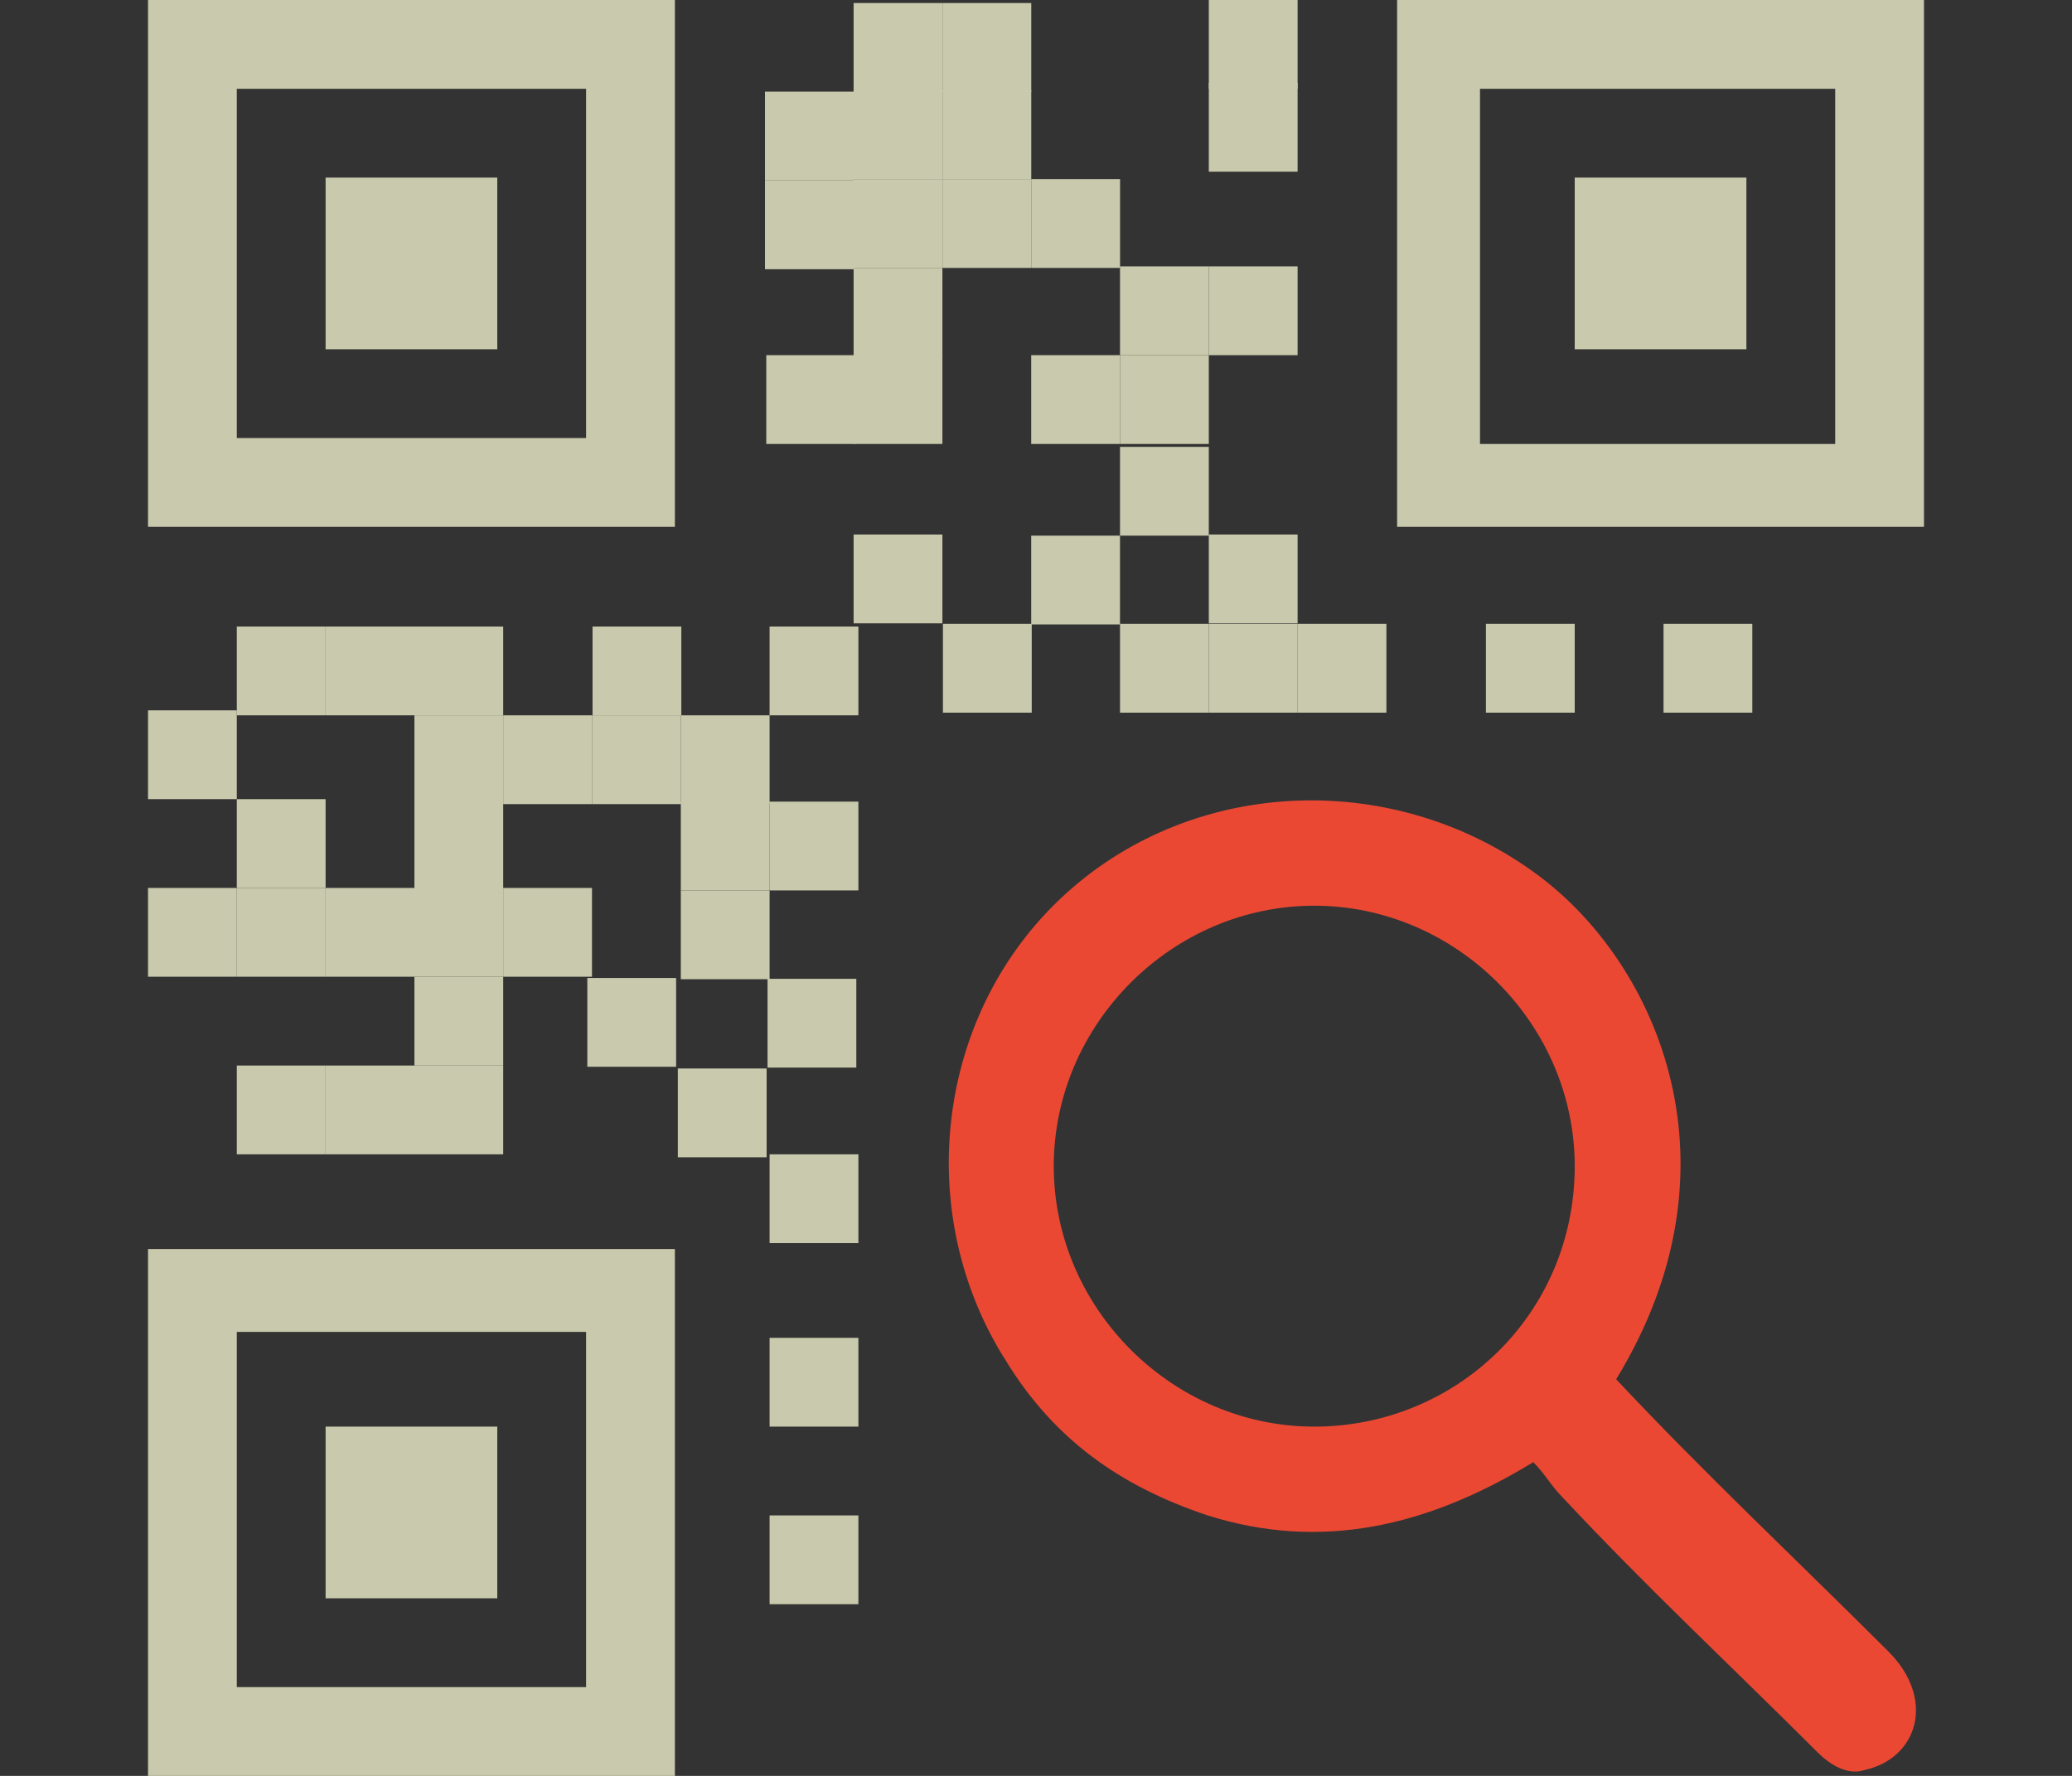 <svg xmlns="http://www.w3.org/2000/svg" xmlns:xlink="http://www.w3.org/1999/xlink" x="0" y="0" version="1.1" viewBox="0 0 35 30" style="enable-background:new 0 0 35 30" xml:space="preserve"><rect x="0" y="0" width="35" height="30" fill="#333333" stroke="none"/><style type="text/css">.st0{fill:#eb4833}.st1{fill:#c9c9ad}.st2{fill:#fff}</style><g id="Livello_1"><g><path d="M31.9,27.9c-1.5-1.5-3.1-3-4.6-4.6c2.2-3.6,0.7-7-1.3-8.5c-2.4-1.8-5.8-1.7-8,0.3s-2.6,5.4-1,7.9 c0.8,1.3,1.9,2.1,3.4,2.6c1.9,0.6,3.7,0.2,5.5-0.9c0.2,0.2,0.3,0.4,0.5,0.6c1.4,1.5,2.9,2.9,4.3,4.3c0.2,0.2,0.5,0.4,0.8,0.3 C32.4,29.7,32.7,28.7,31.9,27.9z M22.2,24.1c-2.4,0-4.4-2-4.4-4.4s2-4.4,4.4-4.4s4.4,2,4.4,4.4C26.6,22.2,24.6,24.1,22.2,24.1z" class="st0"/><path d="M4,12L4,12L4,12L4,12z"/><path d="M4,13.4L4,13.4C4,13.5,4,13.5,4,13.4L4,13.4z"/><path d="M9.9,16.6L9.9,16.6L9.9,16.6L9.9,16.6z"/><path d="M11.5,16.5C11.5,16.6,11.5,16.6,11.5,16.5L11.5,16.5L11.5,16.5z"/><path d="M12.9,16.5L12.9,16.5C12.9,16.6,12.9,16.6,12.9,16.5L12.9,16.5z"/><path d="M2.5,0v8.9h8.9V0H2.5z M9.9,7.4H4V1.5h5.9V7.4z" class="st1"/><path d="M2.5,21.1V30h8.9v-8.9H2.5z M9.9,28.5H4v-6h5.9V28.5z" class="st1"/><path d="M23.6,0v8.9h8.9V0H23.6z M31,7.5h-6v-6h6V7.5z" class="st1"/><path d="M11.5,18L11.5,18L11.5,18L11.5,18z"/><path d="M12.9,18L12.9,18L12.9,18L12.9,18z"/><path d="M10,16.5C10,16.6,10,16.6,10,16.5L10,16.5L10,16.5z"/><path d="M11.5,16.6L11.5,16.6L11.5,16.6L11.5,16.6z"/><path d="M11.5,18L11.5,18L11.5,18L11.5,18z"/><path d="M4,12L4,12L4,12L4,12z"/><path d="M4,13.4L4,13.4L4,13.4L4,13.4z"/><path d="M12.9,16.5C12.9,16.6,12.9,16.6,12.9,16.5L12.9,16.5L12.9,16.5z"/><path d="M12.9,18L12.9,18L12.9,18L12.9,18z"/><rect width="0" height="0" x="11.5" y="16.6" class="st2"/><path d="M4,13.4L4,13.4L4,13.4C4,13.5,4,13.5,4,13.4L4,13.4z" class="st2"/><path d="M4,12L4,12L4,12L4,12L4,12z" class="st2"/><rect width="0" height="0" x="11.5" y="16.6" class="st2"/><rect width="0" height="0" x="11.5" y="18" class="st2"/><path d="M12.9,18L12.9,18L12.9,18L12.9,18L12.9,18z" class="st2"/><path d="M12.9,16.5C12.9,16.6,12.9,16.6,12.9,16.5L12.9,16.5C12.9,16.6,12.9,16.6,12.9,16.5L12.9,16.5z" class="st2"/><rect width="2.9" height="2.9" x="5.5" y="3" class="st1"/><rect width="2.9" height="2.9" x="5.5" y="24.1" class="st1"/><rect width="2.9" height="2.9" x="26.6" y="3" class="st1"/><rect width="1.5" height="1.5" x="2.5" y="12" class="st1"/><rect width="1.5" height="1.5" x="4" y="13.5" class="st1"/><rect width="1.5" height="1.5" x="4" y="15" class="st1"/><rect width="1.5" height="1.5" x="5.5" y="15" class="st1"/><rect width="1.5" height="1.5" x="7" y="15" class="st1"/><rect width="1.5" height="1.5" x="7" y="13.5" class="st1" transform="matrix(-1 -1.224647e-16 1.224647e-16 -1 15.5 28.542)"/><rect width="1.5" height="1.5" x="7" y="12" class="st1" transform="matrix(-1 -1.224647e-16 1.224647e-16 -1 15.5 25.584)"/><rect width="1.5" height="1.5" x="8.5" y="12" class="st1" transform="matrix(-1 -1.224647e-16 1.224647e-16 -1 18.5 25.584)"/><rect width="1.5" height="1.5" x="9.9" y="12" class="st1" transform="matrix(-1 -1.224647e-16 1.224647e-16 -1 21.4 25.584)"/><rect width="1.5" height="1.5" x="11.4" y="12" class="st1" transform="matrix(-1 -1.224647e-16 1.224647e-16 -1 24.4 25.584)"/><rect width="1.5" height="1.5" x="11.4" y="13.5" class="st1" transform="matrix(-1 -1.224647e-16 1.224647e-16 -1 24.4 28.542)"/><rect width="1.5" height="1.5" x="12.9" y="13.5" class="st1" transform="matrix(-1 -1.224647e-16 1.224647e-16 -1 27.4 28.542)"/><rect width="1.5" height="1.5" x="12.9" y="10.5" class="st1" transform="matrix(-1 -1.224647e-16 1.224647e-16 -1 27.4 22.584)"/><rect width="1.5" height="1.5" x="14.5" y="9" class="st1" transform="matrix(-1 -1.224647e-16 1.224647e-16 -1 30.419 19.53)"/><rect width="1.5" height="1.5" x="16" y="10.5" class="st1" transform="matrix(-1 -1.224647e-16 1.224647e-16 -1 33.428 22.539)"/><rect width="1.5" height="1.5" x="17.5" y="9" class="st1" transform="matrix(-1 -1.224647e-16 1.224647e-16 -1 36.419 19.549)"/><rect width="1.5" height="1.5" x="19" y="7.5" class="st1" transform="matrix(-1 -1.224647e-16 1.224647e-16 -1 39.419 16.549)"/><rect width="1.5" height="1.5" x="19" y="10.5" class="st1" transform="matrix(-1 -1.224647e-16 1.224647e-16 -1 39.419 22.539)"/><rect width="1.5" height="1.5" x="20.5" y="10.5" class="st1" transform="matrix(-1 -1.224647e-16 1.224647e-16 -1 42.419 22.539)"/><rect width="1.5" height="1.5" x="20.5" y="9" class="st1" transform="matrix(-1 -1.224647e-16 1.224647e-16 -1 42.419 19.53)"/><rect width="1.5" height="1.5" x="22" y="10.5" class="st1" transform="matrix(-1 -1.224647e-16 1.224647e-16 -1 45.419 22.539)"/><rect width="1.5" height="1.5" x="25" y="10.5" class="st1" transform="matrix(-1 -1.224647e-16 1.224647e-16 -1 51.6 22.539)"/><rect width="1.5" height="1.5" x="28" y="10.5" class="st1" transform="matrix(-1 -1.224647e-16 1.224647e-16 -1 57.6 22.539)"/><rect width="1.5" height="1.5" x="19" y="6.1" class="st1" transform="matrix(-1 -1.224647e-16 1.224647e-16 -1 39.419 13.6)"/><rect width="1.5" height="1.5" x="19" y="4.6" class="st1" transform="matrix(-1 -1.224647e-16 1.224647e-16 -1 39.419 10.6)"/><rect width="1.5" height="1.5" x="17.5" y="3.1" class="st1" transform="matrix(-1 -1.224647e-16 1.224647e-16 -1 36.42 7.626)"/><rect width="1.5" height="1.5" x="16" y="3.1" class="st1" transform="matrix(-1 -1.224647e-16 1.224647e-16 -1 33.42 7.626)"/><rect width="1.5" height="1.5" x="14.5" y="3.1" class="st1" transform="matrix(-1 -1.224647e-16 1.224647e-16 -1 30.419 7.626)"/><rect width="1.5" height="1.5" x="13" y="3.1" class="st1" transform="matrix(-1 -1.224647e-16 1.224647e-16 -1 27.422 7.648)"/><rect width="1.5" height="1.5" x="13" y="1.6" class="st1" transform="matrix(-1 -1.224647e-16 1.224647e-16 -1 27.422 4.648)"/><rect width="1.5" height="1.5" x="14.5" y="1.6" class="st1" transform="matrix(-1 -1.224647e-16 1.224647e-16 -1 30.419 4.626)"/><rect width="1.5" height="1.5" x="14.5" y=".1" class="st1" transform="matrix(-1 -1.224647e-16 1.224647e-16 -1 30.419 1.651)"/><rect width="1.5" height="1.5" x="16" y=".1" class="st1" transform="matrix(-1 -1.224647e-16 1.224647e-16 -1 33.42 1.651)"/><rect width="1.5" height="1.5" x="16" y="1.6" class="st1" transform="matrix(-1 -1.224647e-16 1.224647e-16 -1 33.42 4.626)"/><rect width="1.5" height="1.5" x="14.5" y="4.6" class="st1" transform="matrix(-1 -1.224647e-16 1.224647e-16 -1 30.419 10.626)"/><rect width="1.5" height="1.5" x="14.5" y="6.1" class="st1" transform="matrix(-1 -1.224647e-16 1.224647e-16 -1 30.419 13.6)"/><rect width="1.5" height="1.5" x="13" y="6.1" class="st1" transform="matrix(-1 -1.224647e-16 1.224647e-16 -1 27.444 13.6)"/><rect width="1.5" height="1.5" x="20.5" y="4.6" class="st1" transform="matrix(-1 -1.224647e-16 1.224647e-16 -1 42.419 10.6)"/><rect width="1.5" height="1.5" x="20.5" y="1.4" class="st1" transform="matrix(-1 -1.224647e-16 1.224647e-16 -1 42.419 4.3)"/><rect width="1.5" height="1.5" x="20.5" class="st1" transform="matrix(-1 -1.224647e-16 1.224647e-16 -1 42.419 1.5)"/><rect width="1.5" height="1.5" x="17.5" y="6.1" class="st1" transform="matrix(-1 -1.224647e-16 1.224647e-16 -1 36.419 13.6)"/><rect width="1.5" height="1.5" x="10.1" y="10.5" class="st1" transform="matrix(-1 -1.224647e-16 1.224647e-16 -1 21.609 22.584)"/><rect width="1.5" height="1.5" x="11.4" y="15" class="st1" transform="matrix(-1 -1.224647e-16 1.224647e-16 -1 24.4 31.542)"/><rect width="1.5" height="1.5" x="10" y="16.5" class="st1" transform="matrix(-1 -1.224647e-16 1.224647e-16 -1 21.421 34.521)"/><rect width="1.5" height="1.5" x="11.5" y="18" class="st1" transform="matrix(-1 -1.224647e-16 1.224647e-16 -1 24.45 37.55)"/><rect width="1.5" height="1.5" x="12.9" y="19.5" class="st1" transform="matrix(-1 -1.224647e-16 1.224647e-16 -1 27.4 40.5)"/><rect width="1.5" height="1.5" x="12.9" y="22.5" class="st1" transform="matrix(-1 -1.224647e-16 1.224647e-16 -1 27.4 46.6)"/><rect width="1.5" height="1.5" x="12.9" y="25.5" class="st1" transform="matrix(-1 -1.224647e-16 1.224647e-16 -1 27.4 52.6)"/><rect width="1.5" height="1.5" x="13" y="16.5" class="st1" transform="matrix(-1 -1.224647e-16 1.224647e-16 -1 27.465 34.535)"/><rect width="1.5" height="1.5" x="7" y="10.5" class="st1" transform="matrix(-1 -1.224647e-16 1.224647e-16 -1 15.5 22.584)"/><rect width="1.5" height="1.5" x="5.5" y="10.5" class="st1" transform="matrix(-1 -1.224647e-16 1.224647e-16 -1 12.5 22.584)"/><rect width="1.5" height="1.5" x="4" y="10.5" class="st1" transform="matrix(-1 -1.224647e-16 1.224647e-16 -1 9.5 22.584)"/><rect width="1.5" height="1.5" x="7" y="16.5" class="st1"/><rect width="1.5" height="1.5" x="7" y="18" class="st1"/><rect width="1.5" height="1.5" x="5.5" y="18" class="st1"/><rect width="1.5" height="1.5" x="4" y="18" class="st1"/><rect width="1.5" height="1.5" x="8.5" y="15" class="st1"/><rect width="1.5" height="1.5" x="2.5" y="15" class="st1"/></g></g></svg>